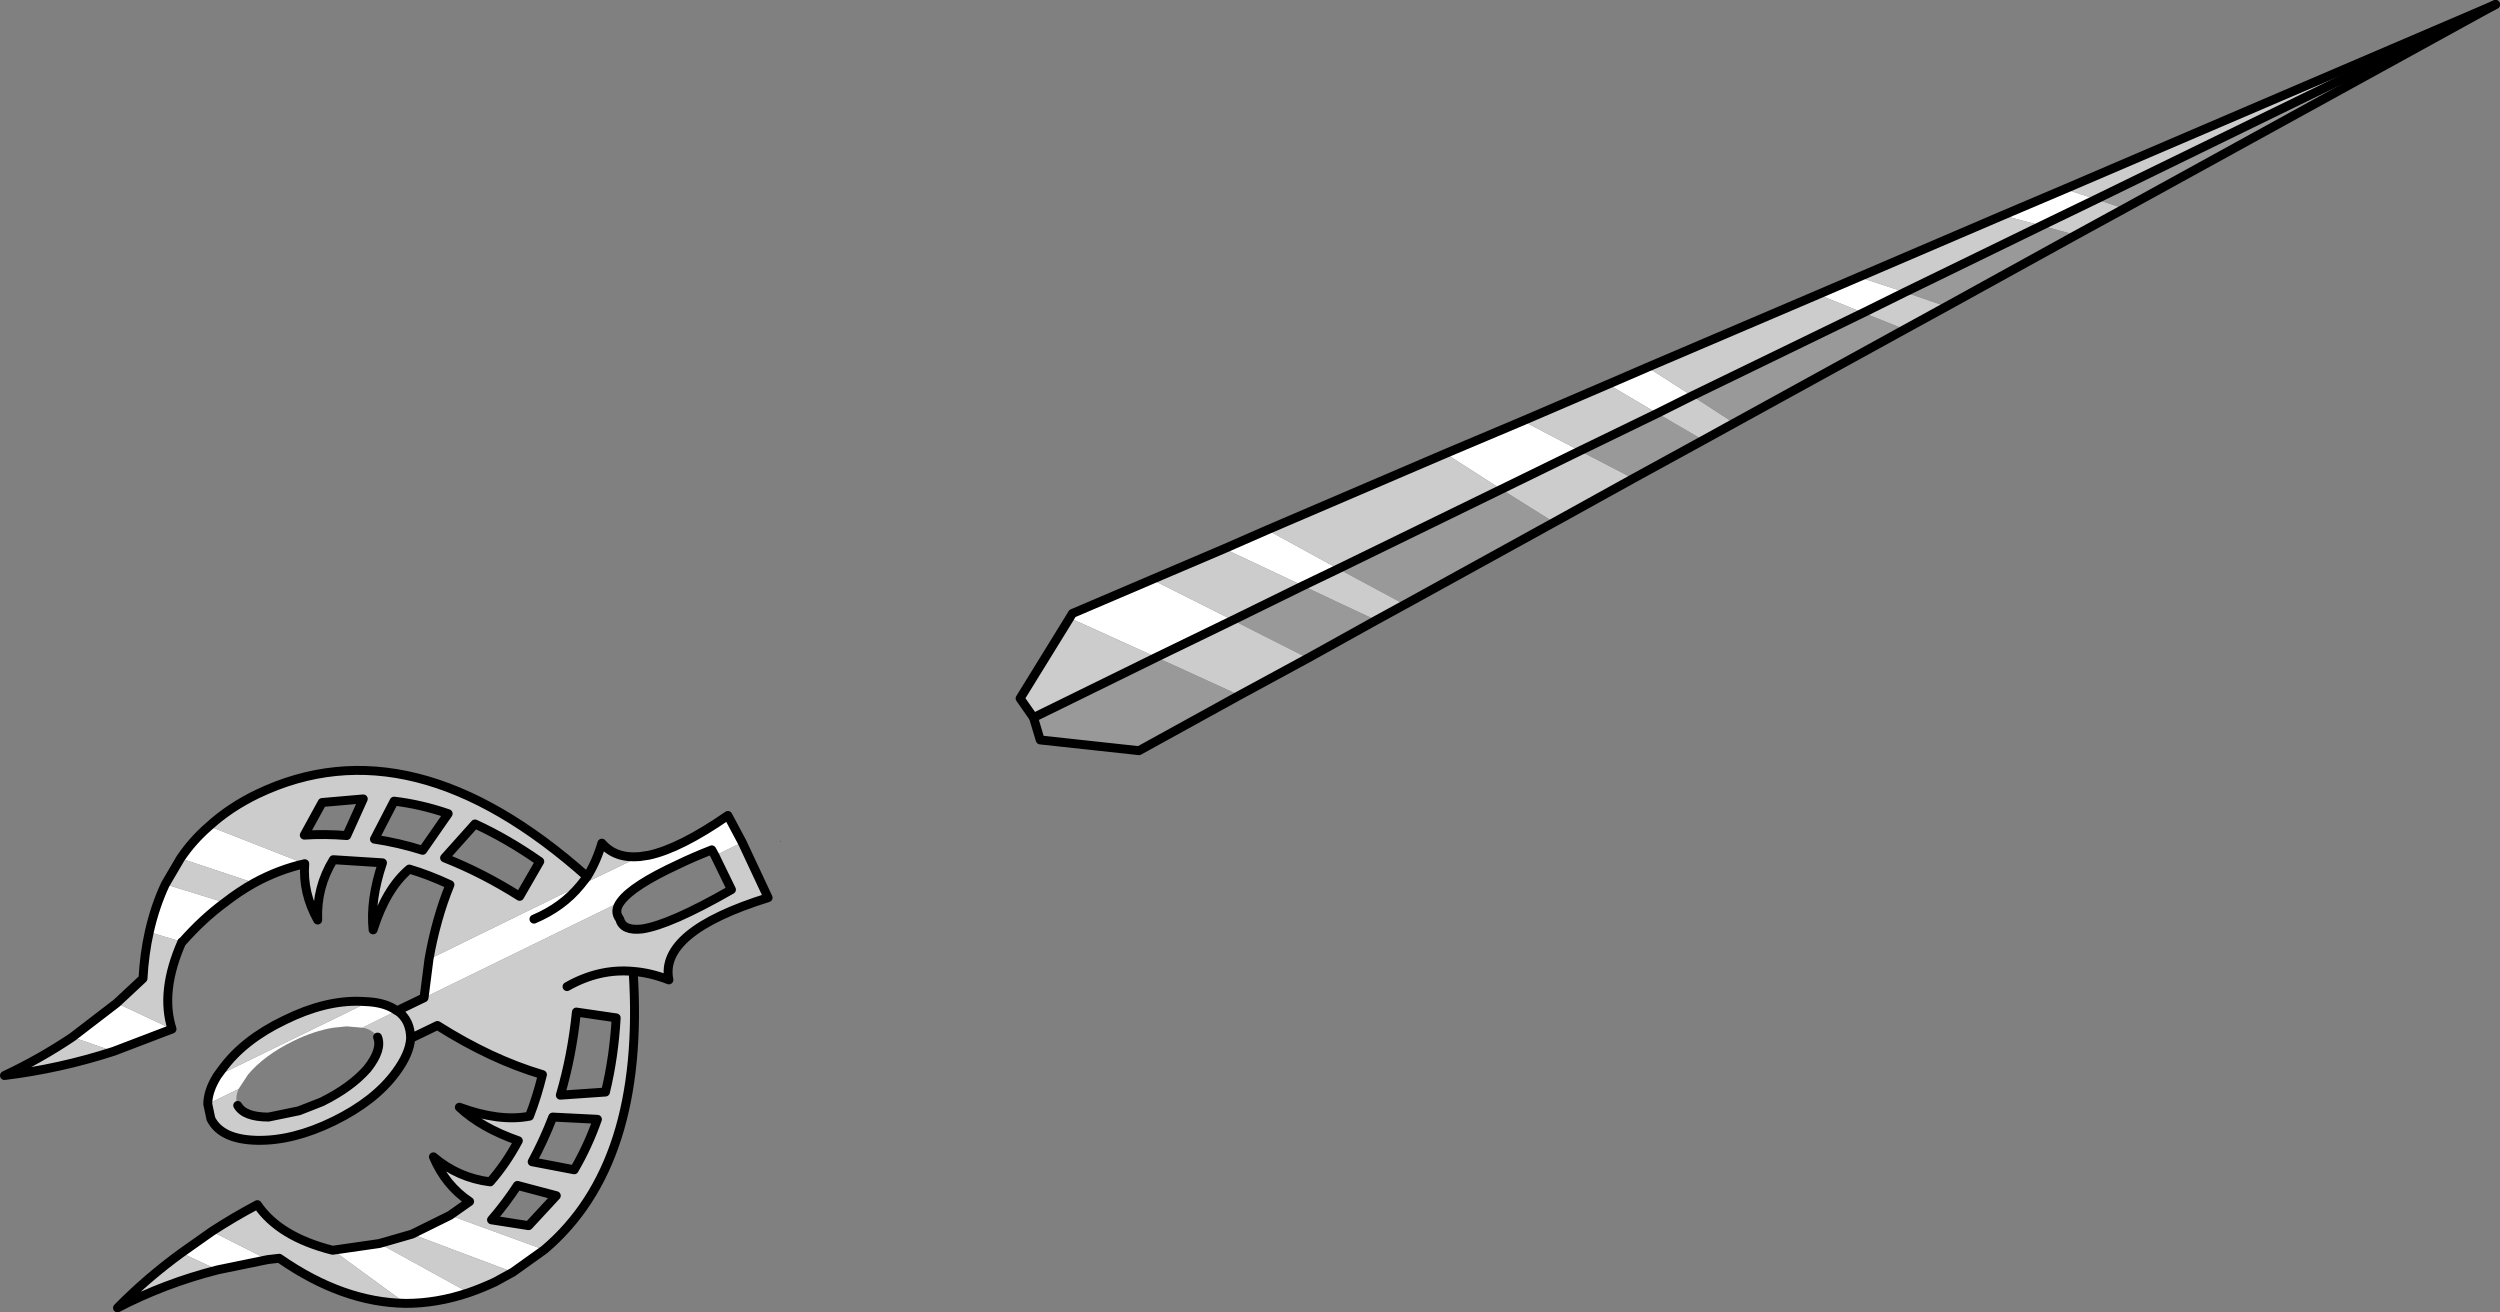 <?xml version="1.0" encoding="UTF-8" standalone="no"?>
<svg xmlns:xlink="http://www.w3.org/1999/xlink" height="146.85px" width="279.75px" xmlns="http://www.w3.org/2000/svg">
  <rect width="100%" height="100%" fill="#808080" stroke="none"/>
  <g transform="matrix(1.0, 0.0, 0.0, 1.0, 63.85, 90.0)">
    <path d="M73.15 -28.6 L77.95 -30.7 85.9 -26.35 81.95 -24.45 73.15 -28.6 M97.9 -39.25 L106.55 -42.9 112.95 -39.55 104.15 -35.25 97.9 -39.25 M116.1 -47.0 L120.5 -48.9 125.5 -45.7 121.6 -43.75 116.1 -47.0 M139.6 -57.05 L144.15 -59.0 149.3 -57.3 144.65 -55.0 139.6 -57.05 M160.25 -65.9 L167.2 -68.85 170.7 -67.7 164.6 -64.75 160.25 -65.9 M55.85 -20.85 L56.15 -21.35 65.05 -25.15 74.1 -20.6 65.55 -16.45 55.85 -20.85 M16.15 5.75 L15.8 5.1 Q13.75 5.9 12.1 6.7 6.9 9.1 5.6 10.9 L-16.4 21.65 -15.85 17.35 1.1 9.05 7.75 5.85 8.75 5.7 Q12.25 4.95 17.6 1.25 L19.2 4.25 16.15 5.75 M-13.5 46.0 L-2.95 49.85 -6.45 52.35 -17.75 48.1 -13.5 46.0 M-4.1 12.85 Q-0.9 11.5 1.1 9.05 -0.9 11.5 -4.1 12.85 M-29.75 6.65 Q-32.65 7.3 -35.4 8.8 L-43.65 6.05 Q-42.3 4.05 -40.45 2.45 L-29.75 6.65 M-38.7 11.0 Q-41.15 12.8 -43.45 15.4 L-47.15 14.3 Q-46.5 11.4 -45.35 8.95 L-38.7 11.0 M-44.6 25.15 L-51.15 27.65 -55.75 26.05 -50.8 22.25 -44.6 25.15 M-22.55 22.1 Q-20.6 22.25 -19.45 23.1 L-23.3 25.0 -25.05 24.85 -26.55 25.0 Q-28.7 25.35 -31.05 26.5 -34.3 28.1 -36.1 30.25 L-37.15 31.85 -40.6 33.55 Q-40.6 32.1 -39.55 30.4 L-22.55 22.1 M-26.6 49.9 L-21.4 49.15 -11.4 54.65 Q-14.95 55.85 -18.45 55.85 L-26.6 49.9 M-43.55 50.2 L-40.15 47.8 -33.9 50.95 -39.5 52.1 -43.55 50.2" fill="#ffffff" fill-rule="evenodd" stroke="none"/>
    <path d="M73.15 -28.6 L81.95 -24.45 85.9 -26.35 77.95 -30.7 97.9 -39.25 104.15 -35.25 112.95 -39.55 106.55 -42.9 116.1 -47.0 121.6 -43.75 125.5 -45.7 130.2 -42.65 126.75 -40.75 121.6 -43.75 112.95 -39.55 118.9 -36.45 110.05 -31.55 104.15 -35.25 85.9 -26.35 93.35 -22.35 90.15 -20.6 Q86.05 -22.5 81.95 -24.45 L74.1 -20.6 82.5 -16.35 74.85 -12.2 65.55 -16.45 51.8 -9.7 50.3 -11.85 55.85 -20.85 65.55 -16.45 74.1 -20.6 65.05 -25.15 73.15 -28.6 M120.5 -48.9 L139.6 -57.05 144.65 -55.0 149.3 -57.3 144.15 -59.0 160.25 -65.9 164.6 -64.75 149.3 -57.3 153.95 -55.7 149.3 -53.15 144.65 -55.0 125.5 -45.7 120.5 -48.9 M167.2 -68.85 L215.4 -89.5 170.7 -67.7 173.85 -66.65 168.45 -63.7 164.6 -64.75 170.7 -67.7 167.2 -68.85 M5.6 10.9 Q4.8 11.95 5.5 12.85 5.85 14.2 8.0 13.95 11.1 13.5 18.0 9.55 L16.15 5.75 19.2 4.25 22.1 10.45 Q9.9 14.25 11.0 19.65 8.95 18.85 7.0 18.7 8.4 40.25 -2.95 49.85 L-13.5 46.0 -11.3 44.45 Q-14.0 42.65 -15.35 39.45 -12.6 41.8 -9.0 42.25 -7.2 40.2 -5.85 37.65 -10.0 36.2 -12.45 33.9 -7.95 35.55 -4.6 34.9 -3.75 32.7 -3.15 30.25 -8.9 28.55 -14.9 24.75 L-17.9 26.2 Q-17.9 25.25 -18.25 24.45 -18.65 23.6 -19.4 23.1 -18.65 23.6 -18.25 24.45 -17.9 25.25 -17.9 26.2 -18.0 27.9 -19.55 30.0 -21.9 33.2 -26.5 35.45 -31.1 37.7 -35.15 37.6 -39.1 37.5 -40.25 35.2 L-40.6 33.55 -37.15 31.85 Q-37.6 32.9 -37.25 33.7 -36.5 35.0 -33.8 35.0 L-30.4 34.3 -27.85 33.3 -27.75 33.25 Q-24.55 31.65 -22.75 29.6 -21.05 27.45 -21.6 26.05 -21.85 25.65 -22.25 25.4 -22.65 25.1 -23.3 25.0 L-19.45 23.1 -19.4 23.1 -16.4 21.65 5.6 10.9 M-0.4 20.4 Q3.2 18.35 7.0 18.7 3.2 18.35 -0.4 20.4 M7.75 5.85 L1.1 9.05 1.85 8.1 1.1 9.05 -15.85 17.35 Q-15.05 12.8 -13.5 9.0 -15.85 7.9 -18.05 7.25 -20.65 9.45 -22.1 14.05 -22.45 10.7 -21.05 6.55 L-26.55 6.2 Q-28.45 9.3 -28.3 12.95 -30.0 9.9 -29.75 6.65 L-40.45 2.45 Q-38.15 0.35 -35.05 -1.15 -17.8 -9.4 1.85 8.1 2.9 6.4 3.5 4.35 5.0 6.1 7.75 5.85 M-5.7 10.3 L-3.45 6.4 Q-7.1 3.85 -10.7 2.2 L-14.1 6.0 Q-9.9 7.65 -5.7 10.3 M-23.2 -0.6 L-27.8 -0.2 -29.8 3.45 Q-27.45 3.3 -25.05 3.5 L-23.2 -0.6 M0.4 40.9 Q1.95 38.25 3.0 35.25 L-2.0 35.0 Q-3.0 37.6 -4.3 40.0 L0.4 40.9 M5.1 23.9 L0.65 23.25 Q0.15 28.15 -1.15 32.55 L3.9 32.2 Q4.85 28.3 5.1 23.9 M-35.4 8.8 Q-37.1 9.75 -38.7 11.0 L-45.35 8.95 -43.65 6.05 -35.4 8.8 M-43.45 15.4 L-43.5 15.4 Q-45.95 20.95 -44.6 25.15 L-50.8 22.25 -47.85 19.5 Q-47.7 16.75 -47.15 14.3 L-43.45 15.4 M-51.15 27.65 Q-57.2 29.6 -63.35 30.35 -59.4 28.5 -55.75 26.05 L-51.15 27.65 M-16.55 5.15 L-13.7 1.05 Q-16.75 0.0 -19.75 -0.35 L-21.95 3.9 Q-19.25 4.3 -16.55 5.15 M-39.55 30.4 L-39.0 29.65 Q-36.6 26.35 -32.0 24.15 -27.45 21.9 -23.45 22.05 L-22.55 22.1 -39.55 30.4 M-40.15 47.8 Q-37.7 46.2 -35.05 44.8 -32.6 48.4 -26.65 49.9 L-26.6 49.9 -18.45 55.85 Q-25.5 55.75 -32.6 50.8 L-33.9 50.95 -40.15 47.8 M-21.4 49.15 L-17.75 48.1 -6.45 52.35 -8.45 53.45 Q-9.95 54.15 -11.4 54.65 L-21.4 49.15 M-4.7 47.15 L-1.6 43.8 -5.95 42.65 Q-7.25 44.65 -8.85 46.5 L-4.7 47.15 M-39.5 52.1 Q-45.4 53.6 -50.7 56.35 -47.4 53.0 -43.55 50.2 L-39.5 52.1" fill="#cccccc" fill-rule="evenodd" stroke="none"/>
    <path d="M23.5 4.1 L23.5 4.25 23.45 4.1 23.5 4.1" fill="#441100" fill-rule="evenodd" stroke="none"/>
    <path d="M215.4 -89.5 L173.85 -66.65 170.7 -67.7 215.4 -89.5 M168.45 -63.7 L153.95 -55.7 149.3 -57.3 164.6 -64.75 168.45 -63.7 M149.3 -53.15 L130.2 -42.65 125.5 -45.7 144.65 -55.0 149.3 -53.15 M126.75 -40.75 L118.9 -36.45 112.95 -39.55 121.6 -43.75 126.75 -40.75 M110.05 -31.55 L93.35 -22.35 85.9 -26.35 104.15 -35.25 110.05 -31.55 M90.15 -20.6 L82.5 -16.35 74.1 -20.6 81.95 -24.45 Q86.05 -22.5 90.15 -20.6 M74.85 -12.2 L63.6 -6.0 52.55 -7.2 51.8 -9.7 65.55 -16.45 74.85 -12.2" fill="#999999" fill-rule="evenodd" stroke="none"/>
    <path d="M77.95 -30.7 L73.15 -28.6 65.05 -25.15 56.15 -21.35 55.85 -20.85 50.3 -11.85 51.8 -9.7 52.55 -7.2 63.6 -6.0 74.85 -12.2 82.5 -16.35 90.15 -20.6 93.35 -22.35 110.05 -31.55 118.9 -36.45 126.75 -40.75 130.2 -42.65 149.3 -53.15 153.95 -55.7 168.45 -63.7 173.85 -66.65 215.4 -89.5 167.2 -68.85 160.25 -65.9 144.15 -59.0 139.6 -57.05 120.5 -48.9 116.1 -47.0 106.55 -42.9 97.9 -39.25 77.95 -30.7 M5.6 10.9 Q4.8 11.95 5.5 12.85 5.85 14.2 8.0 13.95 11.1 13.5 18.0 9.55 L16.15 5.75 15.8 5.1 Q13.75 5.9 12.1 6.7 6.9 9.1 5.6 10.9 M-16.4 21.65 L-19.4 23.1 Q-18.65 23.6 -18.25 24.45 -17.9 25.25 -17.9 26.2 L-14.9 24.75 Q-8.9 28.55 -3.15 30.25 -3.75 32.7 -4.6 34.9 -7.95 35.55 -12.45 33.9 -10.0 36.2 -5.85 37.65 -7.2 40.2 -9.0 42.25 -12.6 41.8 -15.35 39.45 -14.0 42.65 -11.3 44.45 L-13.5 46.0 -17.75 48.1 -21.4 49.15 -26.6 49.9 -26.65 49.9 Q-32.6 48.4 -35.05 44.8 -37.7 46.2 -40.15 47.8 L-43.55 50.2 Q-47.4 53.0 -50.7 56.35 -45.4 53.6 -39.5 52.1 L-33.9 50.95 -32.6 50.8 Q-25.5 55.75 -18.45 55.85 -14.95 55.85 -11.4 54.65 -9.95 54.15 -8.45 53.45 L-6.45 52.35 -2.95 49.85 Q8.4 40.25 7.0 18.7 3.2 18.35 -0.4 20.4 M19.2 4.25 L17.6 1.25 Q12.25 4.95 8.75 5.7 L7.75 5.85 Q5.0 6.1 3.5 4.35 2.9 6.4 1.85 8.1 L1.1 9.05 Q-0.9 11.5 -4.1 12.85 M19.2 4.25 L22.1 10.45 Q9.9 14.25 11.0 19.65 8.95 18.85 7.0 18.7 M-40.45 2.45 Q-38.15 0.35 -35.05 -1.15 -17.8 -9.4 1.85 8.1 M-15.85 17.35 L-16.4 21.65 M5.1 23.9 Q4.85 28.3 3.9 32.2 L-1.15 32.55 Q0.15 28.15 0.65 23.25 L5.1 23.9 M0.4 40.9 L-4.3 40.0 Q-3.0 37.6 -2.0 35.0 L3.0 35.25 Q1.95 38.25 0.4 40.9 M-23.2 -0.6 L-25.05 3.5 Q-27.45 3.3 -29.8 3.45 L-27.8 -0.2 -23.2 -0.6 M-5.7 10.3 Q-9.9 7.65 -14.1 6.0 L-10.7 2.2 Q-7.1 3.85 -3.45 6.4 L-5.7 10.3 M-15.85 17.35 Q-15.05 12.8 -13.5 9.0 -15.85 7.9 -18.05 7.25 -20.65 9.45 -22.1 14.05 -22.45 10.7 -21.05 6.55 L-26.55 6.2 Q-28.45 9.3 -28.3 12.95 -30.0 9.9 -29.75 6.65 -32.65 7.3 -35.4 8.8 -37.1 9.75 -38.7 11.0 -41.15 12.8 -43.45 15.4 L-43.5 15.4 Q-45.95 20.95 -44.6 25.15 L-51.15 27.65 Q-57.2 29.6 -63.35 30.35 -59.4 28.5 -55.75 26.05 L-50.8 22.25 -47.85 19.5 Q-47.7 16.75 -47.15 14.3 -46.5 11.4 -45.35 8.95 L-43.65 6.05 Q-42.3 4.05 -40.45 2.45 M-16.55 5.15 Q-19.25 4.3 -21.95 3.9 L-19.75 -0.35 Q-16.75 0.0 -13.7 1.05 L-16.55 5.15 M-19.45 23.1 L-19.4 23.1 M-39.55 30.4 L-39.0 29.65 Q-36.6 26.35 -32.0 24.15 -27.45 21.9 -23.45 22.05 L-22.55 22.1 Q-20.6 22.25 -19.45 23.1 M-21.6 26.05 Q-21.05 27.45 -22.75 29.6 -24.55 31.65 -27.75 33.25 L-27.85 33.3 -30.4 34.3 -33.8 35.0 Q-36.5 35.0 -37.25 33.7 M-40.6 33.55 L-40.25 35.2 Q-39.1 37.5 -35.15 37.6 -31.1 37.7 -26.5 35.45 -21.9 33.2 -19.55 30.0 -18.0 27.9 -17.9 26.2 M-4.7 47.15 L-8.85 46.5 Q-7.25 44.65 -5.95 42.65 L-1.6 43.8 -4.7 47.15 M-39.55 30.4 Q-40.6 32.1 -40.6 33.55" fill="none" stroke="#000000" stroke-linecap="round" stroke-linejoin="round" stroke-width="1.0"/>
    <path d="M81.95 -24.45 L85.9 -26.35 104.15 -35.25 112.95 -39.55 121.6 -43.75 125.5 -45.7 144.65 -55.0 149.3 -57.3 164.6 -64.75 170.7 -67.7 215.4 -89.5 M65.55 -16.45 L51.8 -9.7 M65.55 -16.45 L74.1 -20.6 81.95 -24.45" fill="none" stroke="#000000" stroke-linecap="round" stroke-linejoin="round" stroke-width="1.0"/>
  </g>
</svg>
